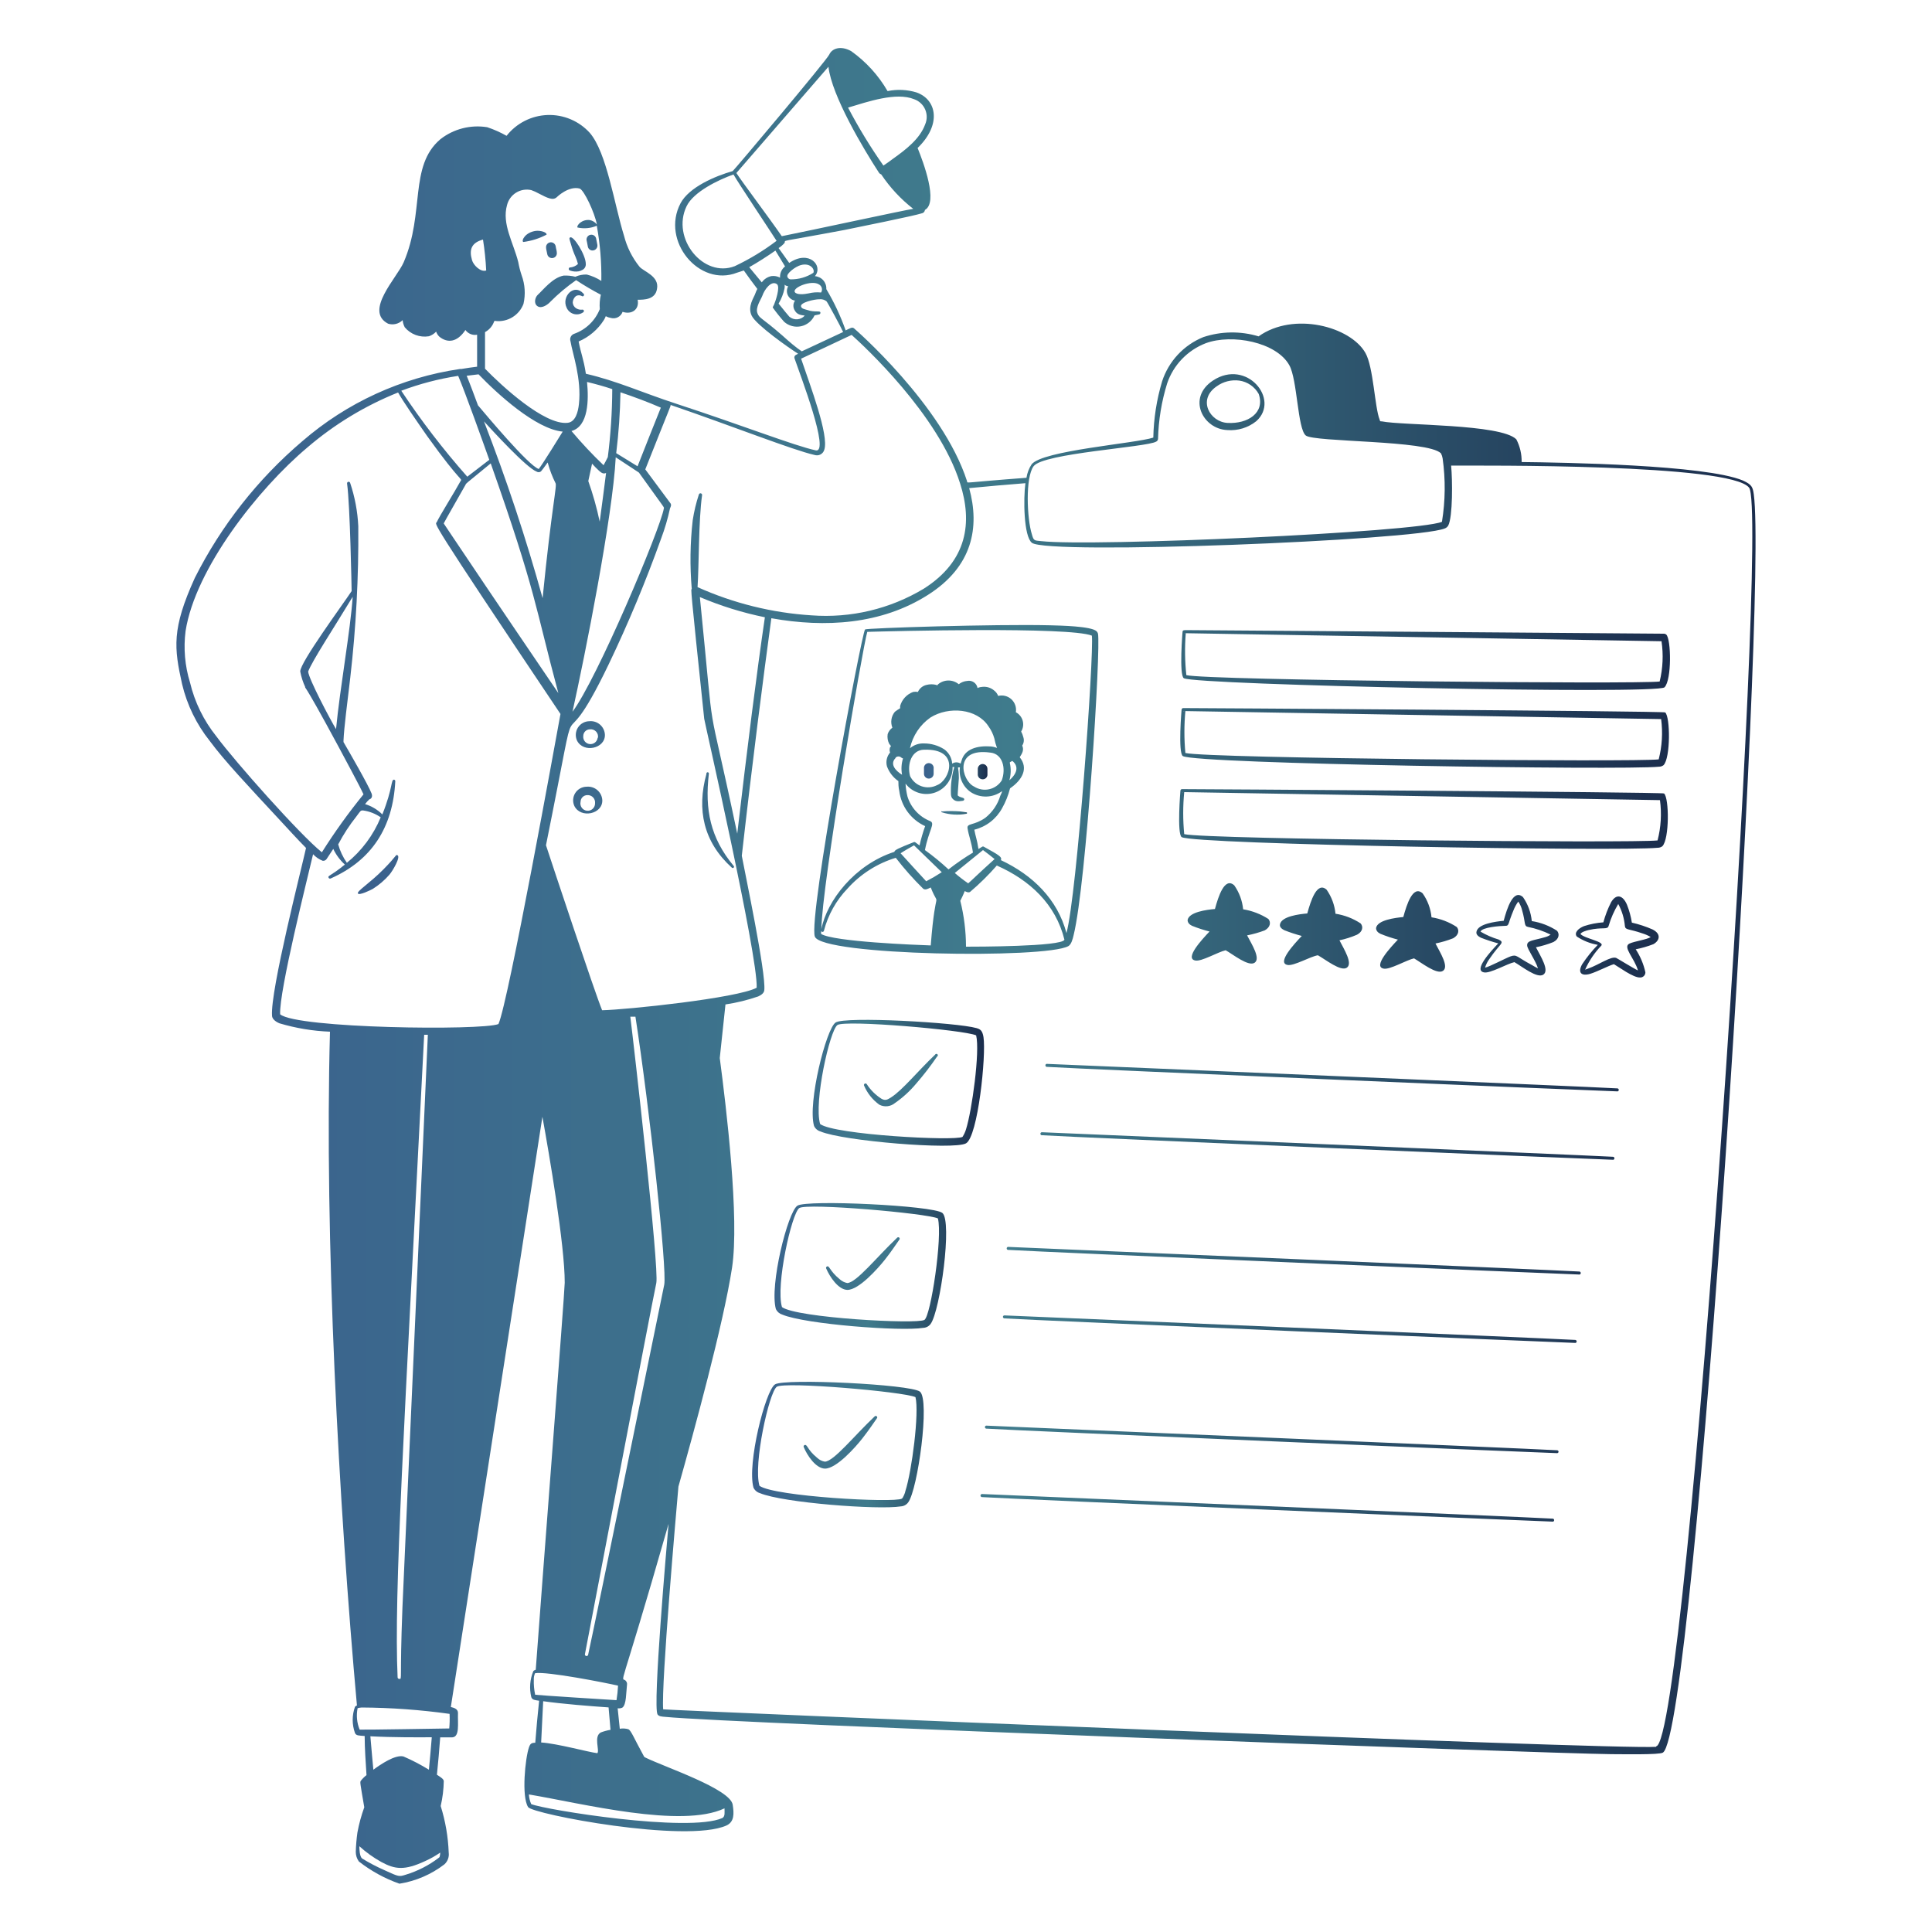 <svg width="536" height="536" viewBox="0 0 536 536" fill="none" xmlns="http://www.w3.org/2000/svg">
<path d="M486.554 137.135C486.26 135.125 486.045 134.455 483.526 133.303C472.994 128.934 433.544 128.318 422.154 128.184C422.194 125.995 421.688 123.83 420.68 121.886C416.419 117.571 389.163 118.08 383.374 116.901C382.838 116.901 382.892 116.901 382.758 116.419C381.391 113.069 381.043 101.84 378.818 97.927C374.664 90.584 358.906 86.376 349.177 93.317C344.159 91.805 338.796 91.879 333.821 93.532C331.139 94.623 328.728 96.287 326.756 98.407C324.784 100.527 323.299 103.052 322.404 105.806C320.89 110.871 320.069 116.118 319.966 121.404C315.008 123.038 289.172 124.968 286.198 128.827C285.463 129.953 284.979 131.223 284.777 132.552C266.553 133.919 268.51 134.16 268.295 133.517C261.488 112.318 236.966 91.12 236.966 91.12C236.403 90.61 235.84 91.12 234.608 91.656C233.206 87.672 231.41 83.839 229.248 80.212C229.299 79.318 228.996 78.439 228.404 77.767C227.812 77.095 226.979 76.683 226.085 76.621C228.497 73.753 224.477 69.17 218.956 72.949C218.018 71.582 217.027 70.269 216.008 68.822C216.615 68.435 217.165 67.966 217.643 67.428C218.206 66.41 214.963 67.428 234.232 63.81C237.797 63.087 253.528 59.898 255.672 59.201C255.915 59.171 256.141 59.059 256.312 58.884C256.482 58.708 256.588 58.48 256.61 58.236C260.362 56.172 256.182 45.024 254.574 41.057C261.247 34.598 259.934 27.657 254.279 25.647C251.673 24.849 248.908 24.721 246.239 25.272C243.704 20.893 240.258 17.11 236.135 14.177C233.107 12.515 230.775 13.534 230.078 15.115C229.382 16.696 203.6 47.275 203.278 47.462C198.401 48.856 191.192 51.911 188.806 56.387C183.286 66.866 194.006 79.73 204.458 75.656L206.36 75.04C207.486 76.674 208.88 78.524 210.112 80.158C209.878 80.587 209.681 81.036 209.523 81.498C209.228 82.463 207.272 85.036 208.558 87.609C209.844 90.182 218.742 96.453 221.422 98.141L220.859 98.436C220.673 98.513 220.524 98.66 220.444 98.845C220.364 99.03 220.359 99.239 220.43 99.428C221.985 103.984 230.373 125.799 226.3 124.941C220.35 123.655 205.637 117.893 187.734 112.05C177.899 108.834 171.306 105.726 162.542 103.689C161.899 99.481 161.176 98.141 160.532 94.738C163.425 93.504 165.874 91.42 167.554 88.761C168.519 87.153 167.393 87.796 169.43 88.198C170.091 88.395 170.803 88.33 171.417 88.015C172.031 87.701 172.5 87.162 172.726 86.51C175.138 87.341 177.443 85.974 176.907 83.16C178.622 83.16 181.785 83.16 182.267 80.185C182.991 76.594 178.542 75.334 177.416 73.994C175.389 71.476 173.927 68.551 173.128 65.418C170.448 56.842 168.358 42.37 163.641 36.876C162.165 35.243 160.349 33.952 158.322 33.094C156.294 32.236 154.104 31.831 151.903 31.907C149.703 31.984 147.546 32.54 145.583 33.538C143.62 34.535 141.899 35.949 140.54 37.68C138.834 36.714 137.039 35.916 135.18 35.295C132.901 34.923 130.57 35.027 128.333 35.599C126.096 36.17 124.002 37.199 122.182 38.618C113.391 46.096 117.92 58.96 111.998 72.762C110.148 77.05 100.929 86.296 107.683 89.806C108.38 90.021 109.122 90.043 109.83 89.868C110.538 89.693 111.186 89.329 111.703 88.815C111.769 89.508 111.969 90.181 112.292 90.798C113.096 91.76 114.137 92.496 115.312 92.933C116.487 93.37 117.755 93.493 118.992 93.29C119.759 93.037 120.451 92.594 121.002 92.004C121.182 92.561 121.506 93.06 121.94 93.451C124.138 95.193 126.818 95.032 129.123 91.548C129.481 92.054 129.977 92.447 130.552 92.68C131.127 92.913 131.756 92.976 132.366 92.862V101.732C130.892 101.92 129.418 102.108 127.944 102.376C127.82 102.351 127.692 102.351 127.568 102.376C111.397 104.75 96.24 111.695 83.884 122.395C71.511 132.919 61.369 145.813 54.056 160.317C47.597 174.521 48.294 179.774 50.518 189.797C51.888 195.561 54.514 200.952 58.21 205.582C62.283 211.103 68.582 217.75 77.694 227.585C79.864 229.917 82.598 232.945 84.903 235.25C83.67 240.878 74.96 274.887 75.469 281.775C75.469 282.472 76.112 283.302 77.506 283.892C82.071 285.255 86.789 286.038 91.549 286.224C89.968 343.12 94.015 417.758 99.026 473.154C98.822 473.224 98.638 473.343 98.49 473.502C97.632 475.865 97.632 478.455 98.49 480.818C98.839 481.542 99.509 481.488 101.17 481.622C101.17 485.053 101.465 489.019 101.68 492.476C101.079 492.943 100.538 493.483 100.072 494.084C99.884 494.513 99.857 494.379 101.063 501.401C100.235 503.675 99.599 506.015 99.16 508.396C98.91 510.173 98.758 511.962 98.705 513.756C98.699 514.717 98.999 515.656 99.562 516.436C102.955 519.087 106.757 521.169 110.818 522.6C115.354 521.878 119.637 520.036 123.28 517.24C123.733 516.834 124.079 516.324 124.289 515.754C124.499 515.185 124.567 514.572 124.486 513.97C124.324 509.584 123.576 505.24 122.262 501.052C122.798 498.758 123.085 496.413 123.12 494.058C122.959 493.548 122.664 493.307 121.217 492.369C121.565 489.046 121.887 485.294 122.128 481.998H125.478C127.595 481.864 126.952 478.165 127.059 475.217C127.059 474.172 126.041 473.797 125.076 473.582L150.482 309.834C152.332 320.018 156.7 345.478 156.673 355.877C156.673 358.396 150.214 441.476 148.633 463.238C148.379 463.296 148.146 463.426 147.963 463.613C147.012 465.904 146.815 468.438 147.4 470.849C147.695 471.653 148.446 471.653 149.571 471.84C149.169 475.592 148.794 479.612 148.499 483.498C147.427 483.498 147.106 483.766 146.757 484.758C145.712 487.76 144.64 498.399 146.516 501.347C147.776 503.304 190.254 511.424 201.51 506.466C203.761 505.448 203.654 503.143 203.278 500.704C202.635 496.309 184.518 490.279 179.158 487.652C178.649 487.384 178.756 487.465 178.542 487.063C175.862 482.185 175.112 480.122 174.334 479.746C173.559 479.523 172.744 479.477 171.949 479.612C171.762 477.763 171.574 475.968 171.36 473.931C171.806 474.009 172.266 473.943 172.673 473.743C173.798 472.939 173.691 469.562 173.959 467.311C173.991 467.005 173.905 466.698 173.718 466.454C172.271 464.336 171.038 473.234 185.483 422.77C185.001 428.398 181.034 473.422 182.428 475.646C182.83 476.209 183.607 476.236 184.572 476.316C202.34 478.112 428.023 486.446 446.971 486.661C450.214 486.661 460.371 486.875 461.336 486.232C470.34 480.765 490.44 165.302 486.554 137.135ZM286.76 129.336C289.44 125.718 317.982 124.11 320.743 122.529C320.895 122.461 321.025 122.352 321.119 122.215C321.214 122.078 321.269 121.918 321.279 121.752C321.409 116.542 322.257 111.374 323.798 106.396C324.654 103.86 326.059 101.544 327.912 99.612C329.765 97.681 332.02 96.181 334.518 95.22C341.781 92.54 354.136 94.898 357.7 101.33C359.924 105.27 359.978 118.911 362.256 120.814C364.534 122.717 396.158 122.074 399.776 125.772C399.995 126.212 400.149 126.681 400.232 127.166C401.056 133.011 400.993 138.947 400.044 144.773C392.728 147.694 302.974 151.714 288.931 150.133C286.948 149.919 286.787 150.133 286.251 148.15C284.938 143.996 284.402 132.499 286.76 129.336ZM217.67 79.944C217.858 78.39 217.161 79.113 218.661 79.435C218.449 79.811 218.33 80.233 218.315 80.665C218.3 81.096 218.39 81.525 218.577 81.915C218.764 82.305 219.042 82.643 219.388 82.902C219.734 83.161 220.138 83.332 220.564 83.401C220.312 83.756 220.159 84.171 220.121 84.605C220.083 85.038 220.162 85.474 220.35 85.867C220.993 87.207 221.904 87.394 223.271 87.555C222.739 88.159 221.991 88.529 221.188 88.584C220.385 88.639 219.593 88.376 218.983 87.85C218.742 87.609 217.563 86.162 216.008 84.232C216.798 82.905 217.359 81.456 217.67 79.944ZM227.238 78.926C227.425 79.031 227.589 79.173 227.719 79.343C227.85 79.513 227.944 79.709 227.997 79.917C228.05 80.125 228.059 80.342 228.026 80.554C227.992 80.766 227.915 80.969 227.8 81.15C226.643 81.028 225.473 81.11 224.343 81.391C223.137 81.659 221.02 81.847 220.511 81.043C219.76 79.756 225.254 77.559 227.238 78.926ZM221.583 73.753C224.504 72.547 226.166 74.584 225.656 75.683C223.782 76.896 221.591 77.53 219.358 77.505C219.237 77.503 219.117 77.476 219.006 77.425C218.895 77.374 218.796 77.301 218.715 77.21C218.126 76.648 218.528 76.058 219.037 75.522C219.771 74.783 220.634 74.184 221.583 73.753ZM216.893 65.526C213.596 60.728 205.583 50.062 204.297 47.998L229.837 18.518C230.748 26.558 239.539 41.298 243.907 47.998C244.051 48.179 244.248 48.311 244.47 48.374C246.905 52.018 249.909 55.249 253.368 57.941C251.277 58.209 224.45 64.025 216.893 65.526ZM253.609 27.523C254.286 27.759 254.907 28.132 255.433 28.619C255.959 29.105 256.378 29.696 256.665 30.353C256.952 31.01 257.1 31.719 257.1 32.435C257.1 33.152 256.951 33.861 256.664 34.518C255.217 38.511 251.304 41.513 247.766 44.032C246.802 44.756 245.864 45.426 245.086 45.935C241.472 40.793 238.196 35.421 235.278 29.855C240.745 28.22 248.624 25.486 253.609 27.523ZM203.868 73.834C195.158 77.237 186.18 66.169 190.468 57.244C192.371 53.224 199.285 49.901 203.493 48.4C204.592 50.41 213.864 64.32 215.446 66.812C211.84 69.547 207.96 71.9 203.868 73.834ZM207.861 74.128C210.193 72.815 212.953 71.046 215.124 69.519C216.008 70.939 216.92 72.494 217.804 73.914C217.334 74.278 216.961 74.752 216.718 75.294C216.475 75.836 216.369 76.43 216.41 77.023C215.678 76.638 214.845 76.488 214.025 76.594C212.943 76.813 211.984 77.436 211.345 78.336L207.861 74.128ZM217.08 93.103C211.211 87.984 210.675 88.386 210.112 86.832C209.55 85.277 211.158 82.999 211.506 82.034C212.096 80.319 213.972 77.72 215.526 78.818C216.571 79.542 215.097 83.723 214.722 84.58C214.576 84.806 214.459 85.049 214.374 85.304C215.365 86.69 216.43 88.023 217.563 89.297C218.19 89.85 218.939 90.247 219.748 90.459C220.557 90.67 221.404 90.689 222.222 90.515C223.039 90.34 223.805 89.977 224.457 89.454C225.109 88.931 225.63 88.262 225.978 87.502L227.264 87.234C227.371 87.208 227.464 87.146 227.528 87.057C227.592 86.969 227.622 86.86 227.613 86.751C227.613 86.054 226.058 86.751 223.968 86.001C223.057 85.733 222.467 85.652 222.253 85.09C221.77 83.937 226.005 82.999 227.318 83.026C227.669 82.984 228.025 83.013 228.366 83.109C228.706 83.206 229.024 83.369 229.301 83.589C229.569 83.83 233.402 90.932 233.911 92.111L222.44 97.471C220.913 96.48 218.903 94.764 217.08 93.103ZM226.005 126.228C226.276 126.314 226.561 126.344 226.844 126.318C227.127 126.291 227.402 126.208 227.652 126.073C227.902 125.938 228.122 125.754 228.3 125.532C228.477 125.31 228.608 125.054 228.685 124.78C230.025 120.76 224.799 107.039 222.253 99.508L236.269 92.915C239.512 95.836 260.389 114.998 266.366 134.134C269.796 144.854 268.483 155.574 256.289 163.319C246.918 168.958 236.026 171.543 225.12 170.716C214.204 170.025 203.5 167.374 193.523 162.89C193.925 157.128 193.791 144.291 194.783 137.35C194.792 137.239 194.761 137.129 194.694 137.04C194.628 136.951 194.532 136.889 194.423 136.866C194.315 136.843 194.201 136.86 194.105 136.915C194.008 136.969 193.935 137.057 193.898 137.162C193.128 139.495 192.555 141.889 192.183 144.318C191.461 150.644 191.371 157.028 191.915 163.372C191.701 163.801 191.379 161.55 195.372 199.418C195.372 199.874 210.327 265.212 209.925 274.03C204.565 276.924 173.772 280.14 167.045 280.274C164.928 275.102 153.296 240.074 151.474 234.5C162.194 181.355 153.377 216.544 168.894 184.25C174.328 172.892 179.176 161.263 183.42 149.41C184.449 146.679 185.273 143.875 185.885 141.021C186.1 140.539 186.394 140.03 185.885 139.467L179.024 130.221C186.314 111.809 186.073 112.801 186.046 112.345C203.332 118.268 219.948 124.861 226.005 126.228ZM194.166 165.65C199.977 168.115 206.019 169.991 212.203 171.252C209.925 186.715 207.298 207.619 204.538 231.284C195.426 187.975 198.722 211.05 194.166 165.65ZM111.649 446.005C110.845 466.668 111.649 465.757 110.765 465.784C110.648 465.784 110.536 465.739 110.452 465.66C110.367 465.58 110.316 465.471 110.309 465.355C109.264 441.932 112.078 397.497 117.679 287.081H118.698C116.902 328.487 111.837 440.94 111.649 446.005ZM129.578 132.177C122.952 124.685 116.854 116.742 111.328 108.406C116.432 106.487 121.722 105.104 127.113 104.278C128.882 108.352 134.242 123.333 135.742 127.568L129.632 132.258L129.578 132.177ZM132.768 103.85C137.913 109.21 148.633 119.045 156.11 119.742C155.333 121.002 150.429 128.961 149.464 130.114C146.596 129.176 134.697 114.918 132.607 112.452C131.776 110.228 130.382 106.422 129.471 104.252L132.768 103.85ZM123.12 145.443V145.175C123.12 145.068 128.64 135.42 129.176 134.455C129.418 134 128.587 134.75 136.144 128.559C148.848 164.578 148.419 168.17 154.904 192.29C119.207 139.788 123.28 145.175 123.12 145.443ZM151.983 128.452C152.508 130.365 153.217 132.223 154.1 134C154.636 134.589 153.082 140.298 150.536 165.945C145.94 149.335 140.51 132.966 134.268 116.901C136.412 119.233 145.953 129.712 148.874 130.837C149.056 130.954 149.27 131.012 149.486 131.002C149.702 130.992 149.91 130.916 150.08 130.784C150.375 130.462 151.072 129.524 151.93 128.318L151.983 128.452ZM158.764 197.757C162.328 181.677 169.993 143.192 170.824 126.871L177.256 131.105C184.92 141.825 184.224 140.592 184.17 141.075C183.178 146.783 165.571 188.618 158.71 197.623L158.764 197.757ZM176.88 129.363L170.958 125.718C171.646 120.115 172.039 114.479 172.137 108.834C175.862 110.094 179.721 111.514 183.339 113.096C182.696 114.623 178.086 126.281 176.88 129.363ZM166.375 144.72C165.573 140.901 164.516 137.141 163.212 133.464C163.346 132.874 163.909 130.274 164.258 128.64C164.876 129.333 165.529 129.995 166.214 130.623C166.884 131.212 167.42 131.561 168.144 131.212C167.581 135.715 167.018 140.003 166.375 144.72ZM169.859 108.057C169.831 114.33 169.419 120.595 168.626 126.817C168.144 127.782 167.742 128.559 167.447 129.068C164.31 126.071 161.34 122.903 158.549 119.581C163.293 118.268 163.346 110.898 162.864 105.967C165.303 106.556 167.634 107.2 169.859 107.95V108.057ZM137.109 89.297C137.27 88.842 137.109 88.976 137.511 89.056C139.141 89.228 140.782 88.856 142.178 87.998C143.574 87.14 144.647 85.844 145.23 84.312C145.834 81.675 145.657 78.918 144.72 76.38C144.319 75.18 144.005 73.953 143.782 72.708C142.442 67.348 139.173 62.122 140.674 56.869C141.036 55.44 141.941 54.209 143.198 53.438C144.454 52.667 145.962 52.417 147.4 52.742C148.131 53.006 148.839 53.328 149.518 53.707C151.796 54.886 153.43 55.744 154.502 54.672C154.502 54.672 157.745 51.482 160.827 52.313C162.06 52.796 164.954 58.933 165.598 62.283C165.114 61.638 164.406 61.198 163.614 61.05C161.417 60.782 159.889 62.578 160.211 63.114C162.004 63.515 163.878 63.347 165.571 62.631C166.49 67.679 166.912 72.804 166.83 77.934C165.587 77.127 164.22 76.529 162.784 76.165C161.696 76.129 160.615 76.339 159.621 76.782C158.553 76.513 157.451 76.404 156.352 76.46C153.27 77.05 150.724 80.4 149.169 81.82C148.472 82.463 147.963 84.232 149.169 84.982C150.375 85.733 152.117 84.366 152.653 83.75C154.863 81.53 157.267 79.512 159.836 77.72C162.052 79.184 164.342 80.535 166.696 81.766C166.391 83.074 166.292 84.421 166.402 85.76C165.775 87.335 164.819 88.76 163.6 89.938C162.38 91.116 160.923 92.022 159.326 92.594C159.116 92.66 158.921 92.768 158.754 92.912C158.586 93.055 158.449 93.231 158.352 93.429C158.254 93.627 158.198 93.842 158.185 94.063C158.173 94.283 158.206 94.503 158.281 94.711C158.817 98.061 161.39 105.056 160.613 112.104C160.372 114.302 159.675 117.062 157.477 117.303C151.045 118.027 139.092 106.958 134.563 102.295V92.138C135.767 91.49 136.678 90.407 137.109 89.11V89.297ZM134 66.464C134.45 69.304 134.746 72.167 134.885 75.04C133.357 75.576 131.32 73.566 130.945 72.145C130.088 69.197 130.838 67.321 134 66.464ZM77.72 281.4C77.399 274.994 85.332 243.531 86.859 236.992C87.604 237.793 88.52 238.416 89.539 238.814C89.771 238.84 90.005 238.795 90.211 238.685C90.417 238.575 90.584 238.405 90.692 238.198C90.879 237.93 91.522 236.912 92.46 235.518C93.238 237.161 94.331 238.636 95.676 239.86C91.683 243.129 90.826 242.888 91.174 243.531C91.225 243.629 91.313 243.703 91.418 243.738C91.522 243.773 91.637 243.766 91.737 243.719C103.154 238.68 108.996 229.542 109.666 216.758C109.674 216.652 109.643 216.547 109.579 216.463C109.515 216.379 109.422 216.322 109.318 216.302C108.406 216.302 109.05 218.5 106.075 225.95C104.734 224.616 103.087 223.632 101.278 223.083C101.635 222.614 102.029 222.175 102.457 221.77C103.073 221.609 103.422 220.992 103.073 220.108C102.189 217.776 96.695 208.262 95.301 205.877C95.316 205.726 95.316 205.573 95.301 205.422C95.462 201.696 96.346 195.104 97.177 188.002C98.78 174.053 99.523 160.019 99.401 145.979C99.205 141.901 98.448 137.87 97.15 134C97.125 133.886 97.056 133.787 96.958 133.724C96.86 133.661 96.741 133.64 96.628 133.665C96.514 133.689 96.415 133.758 96.352 133.856C96.289 133.954 96.268 134.073 96.293 134.187C97.124 140.083 97.552 163.453 97.552 163.989C95.06 167.768 83.241 183.794 83.295 186.286C83.576 187.786 84.044 189.245 84.688 190.628C84.688 191.325 83.053 186.983 93.907 207.137C95.328 209.817 99.696 217.857 100.849 220.376C96.677 225.498 92.82 230.868 89.298 236.456C83.268 231.632 65.178 211.264 60.032 204.296C56.516 199.915 54.017 194.807 52.716 189.342C51.294 184.731 50.873 179.87 51.483 175.084C54.163 157.798 71.637 135.608 85.251 124.164C92.755 117.726 101.265 112.565 110.443 108.888C111.971 111.568 115.16 116.178 118.483 120.948C128.265 134.589 128.319 132.526 127.729 133.544C126.282 136.224 121.887 143.246 121.19 144.827C120.815 145.711 117.706 141.745 155.494 198.078C154.288 204.618 141.049 277.969 138.288 284.106C133.625 285.956 82.357 285.339 77.72 281.4ZM96.239 239.377C95.148 237.821 94.332 236.09 93.827 234.258C95.266 231.513 96.962 228.911 98.892 226.486C100.045 224.959 99.991 224.798 100.768 224.852C102.512 225.098 104.173 225.749 105.619 226.754C103.582 231.708 100.328 236.068 96.159 239.431L96.239 239.377ZM93.291 202.393C91.656 199.713 85.653 188.377 85.492 186.313C86.618 183.312 92.594 174.253 97.847 165.57C97.231 174.843 94.336 190.655 93.211 202.447L93.291 202.393ZM122.128 513.97C122.127 514.368 122.073 514.765 121.967 515.149C121.919 515.248 121.845 515.331 121.753 515.39C118.997 517.502 115.883 519.099 112.56 520.107C110.738 520.67 110.711 520.724 106.718 518.874C104.544 517.924 102.44 516.822 100.42 515.578C99.777 514.988 99.696 513.059 99.696 512.201C101.547 513.889 103.589 515.355 105.78 516.57C109.586 518.633 112.185 519.008 118.001 516.302C119.446 515.654 120.827 514.873 122.128 513.97ZM119.77 482.212C119.528 485.187 119.26 488.242 118.992 490.976C116.733 489.586 114.377 488.359 111.944 487.304C109.639 486.714 105.512 489.555 103.582 490.976C103.368 488.885 103.154 486.259 102.752 481.703C105.78 481.864 109.371 481.944 112.4 481.971C120.6 482.051 119.823 481.81 119.77 482.212ZM124.62 479.532C124.352 479.532 100.742 479.934 99.777 479.854C99.006 477.969 98.811 475.899 99.214 473.904C99.582 473.804 99.959 473.741 100.34 473.716C108.499 473.765 116.646 474.356 124.728 475.485C124.795 476.897 124.759 478.313 124.62 479.72V479.532ZM168.84 473.69C169.028 475.726 169.189 477.844 169.376 479.907C168.462 480.061 167.564 480.304 166.696 480.631C164.633 481.73 166.402 485.535 165.732 486.393C163.212 486.098 154.663 483.713 150.134 483.418C150.295 479.8 150.509 475.378 150.697 471.974C156.003 472.725 163.748 473.341 168.84 473.69ZM201 501.696C201 502.768 201.215 503.92 200.411 504.376C191.058 508.53 151.26 502.098 147.374 500.516C147.003 499.668 146.785 498.761 146.73 497.836C161.524 500.329 189.074 507.35 201 501.696ZM171.038 471.68C170.77 471.68 149.223 470.313 148.472 470.179C148.176 468.806 148.05 467.402 148.097 465.998C148.068 465.38 148.187 464.764 148.446 464.202C151.688 463.64 168.197 466.882 171.467 467.66C171.399 469.007 171.256 470.349 171.038 471.68ZM184.277 356.44C182.589 364.48 165.892 446.622 163.159 459.137C163.122 459.242 163.049 459.33 162.952 459.384C162.856 459.439 162.742 459.456 162.634 459.433C162.525 459.41 162.429 459.349 162.363 459.259C162.296 459.17 162.265 459.06 162.274 458.95C164.472 447.613 180.257 364.614 182.08 355.957C182.937 351.91 175.728 288.823 174.87 282.07H176.291C180.204 307.369 185.108 352.339 184.277 356.44ZM459.46 484.624C448.123 485.508 186.341 474.52 183.982 474.226C183.42 467.177 187.6 419.473 188.217 412.425C192.505 397.229 200.679 367.401 203.091 351.723C205.181 338.028 201.51 307.369 199.687 293.54C200.223 288.555 200.732 283.597 201.268 278.666C204.359 278.206 207.4 277.461 210.354 276.442C211.158 276.066 211.962 275.557 212.042 274.7C212.551 269.929 206.682 242.218 205.798 237.421C208.746 211.318 211.72 188.296 213.998 171.52C228.926 174.2 244.497 173.262 257.414 165.061C269.85 157.182 271.86 146.301 268.885 135.42C273.843 134.938 279.069 134.482 284.482 134.053C283.893 138.368 284 148.793 286.278 150.589C290.593 154.019 392.379 149.972 400.794 146.622C401.209 146.479 401.56 146.194 401.786 145.818C403.072 143.353 402.965 133.035 402.59 129.176C410.925 129.176 480.31 128.64 485.268 135.313C490.869 142.87 468.223 483.766 459.46 484.49V484.624Z" fill="url(#paint0_linear_1117_1976)"/>
<path d="M272.851 287.724C272.556 285.875 271.939 285.527 270.921 285.232C265.561 283.678 234.446 281.909 231.82 283.678C229.193 285.446 224.021 306.002 225.843 312.38C226.016 312.749 226.265 313.076 226.575 313.339C226.885 313.603 227.248 313.797 227.639 313.908C233.991 316.588 264.677 319.08 268 317.204C271.323 315.328 273.628 292.79 272.851 287.724ZM268 313.318C267.777 314.057 267.452 314.76 267.035 315.409C264.891 316.615 231.498 314.819 227.532 311.844C225.736 305.868 230.212 285.848 232.329 284.374C234.446 282.9 267.383 285.714 270.814 287.242C271.913 291.718 269.635 308.2 268 313.318ZM261.434 336.5C258.754 334.437 223.914 332.775 221.234 334.49C218.554 336.206 213.435 356.654 215.257 363.193C215.434 363.559 215.685 363.883 215.994 364.146C216.303 364.409 216.664 364.605 217.053 364.721C223.458 367.401 249.937 369.411 256.127 368.392C256.532 368.377 256.928 368.27 257.285 368.08C257.643 367.89 257.952 367.621 258.191 367.294C260.844 363.622 264.248 338.778 261.434 336.5ZM256.449 366.195C254.251 367.428 221.046 365.632 216.946 362.63C215.15 356.654 219.626 336.634 221.743 335.16C223.86 333.686 257.092 336.608 260.201 338.028C261.541 343.04 258.218 365.203 256.449 366.195ZM255.216 386.08C252.536 384.044 217.696 382.355 215.016 384.07C212.336 385.786 207.217 406.207 209.04 412.72C209.212 413.088 209.462 413.415 209.772 413.678C210.081 413.942 210.444 414.136 210.835 414.247C217.241 416.927 243.719 418.937 249.91 417.919C250.317 417.9 250.714 417.789 251.072 417.594C251.429 417.399 251.738 417.125 251.973 416.793C254.6 413.256 258.057 388.385 255.216 386.08ZM251.169 413.711C251.169 414.033 250.499 415.641 250.205 415.775C248.007 417.008 214.802 415.185 210.701 412.21C208.933 406.261 213.381 386.241 215.499 384.74C217.616 383.24 250.526 386.08 253.983 387.608C255.055 391.95 252.992 408.056 251.169 413.711Z" fill="url(#paint1_linear_1117_1976)"/>
<path d="M259.424 292.602C254.627 297.158 250.366 302.438 247.257 304.421C246.158 305.145 245.595 305.386 244.577 304.85C242.917 303.802 241.508 302.402 240.45 300.75C240.388 300.673 240.303 300.619 240.207 300.598C240.111 300.577 240.01 300.589 239.922 300.633C239.834 300.677 239.764 300.75 239.724 300.839C239.683 300.929 239.674 301.03 239.699 301.125C240.599 303.27 242.073 305.125 243.96 306.485C244.645 306.839 245.419 306.985 246.186 306.904C246.953 306.823 247.679 306.519 248.275 306.029C250.462 304.513 252.436 302.71 254.144 300.669C256.23 298.276 258.172 295.761 259.96 293.138C260.018 293.111 260.068 293.069 260.107 293.018C260.146 292.967 260.172 292.907 260.183 292.844C260.194 292.78 260.189 292.715 260.17 292.654C260.15 292.593 260.116 292.537 260.071 292.491C260.025 292.446 259.97 292.412 259.908 292.392C259.847 292.373 259.782 292.368 259.719 292.379C259.655 292.39 259.595 292.416 259.544 292.455C259.493 292.494 259.452 292.544 259.424 292.602ZM248.892 343.388C243.103 348.882 237.609 355.85 235.063 355.958C234.271 355.805 233.537 355.434 232.946 354.885C230.105 352.554 230.105 350.973 229.408 351.375C229.357 351.397 229.311 351.431 229.274 351.472C229.236 351.513 229.208 351.562 229.19 351.615C229.173 351.668 229.166 351.724 229.171 351.779C229.176 351.835 229.193 351.889 229.22 351.938C230.212 354.242 232.57 357.807 235.09 357.86C238.306 357.86 243.558 351.911 245.461 349.526C247.364 347.14 248.758 344.943 249.508 343.924C249.579 343.843 249.615 343.736 249.607 343.628C249.6 343.52 249.549 343.419 249.468 343.348C249.386 343.277 249.279 343.241 249.171 343.249C249.063 343.256 248.963 343.307 248.892 343.388ZM242.647 392.968C236.966 398.328 231.338 405.43 228.845 405.511C228.038 405.381 227.289 405.007 226.701 404.439C223.834 402.107 224.021 400.553 223.164 400.928C223.114 400.956 223.07 400.993 223.035 401.038C223 401.083 222.975 401.134 222.96 401.189C222.945 401.244 222.941 401.301 222.948 401.358C222.956 401.414 222.974 401.468 223.003 401.518C223.968 403.822 226.326 407.387 228.872 407.44C232.088 407.44 237.341 401.491 239.217 399.105C241.093 396.72 242.54 394.523 243.264 393.504C243.639 393.102 243.022 392.566 242.647 392.968ZM448.766 301.956C440.109 301.446 299.276 295.524 290.351 295.148C290.259 295.172 290.177 295.226 290.119 295.301C290.06 295.376 290.029 295.469 290.029 295.564C290.029 295.659 290.06 295.751 290.119 295.827C290.177 295.902 290.259 295.956 290.351 295.979C299.436 296.569 442.87 302.626 448.793 302.786C448.884 302.76 448.965 302.704 449.021 302.627C449.077 302.549 449.105 302.456 449.102 302.361C449.099 302.265 449.065 302.174 449.004 302.1C448.943 302.027 448.859 301.976 448.766 301.956ZM438.234 352.768C429.577 352.259 288.743 346.336 279.819 345.934C279.755 345.918 279.689 345.917 279.625 345.93C279.561 345.943 279.501 345.971 279.449 346.011C279.398 346.051 279.356 346.102 279.327 346.161C279.299 346.22 279.284 346.284 279.284 346.35C279.284 346.415 279.299 346.48 279.327 346.538C279.356 346.597 279.398 346.648 279.449 346.688C279.501 346.729 279.561 346.756 279.625 346.77C279.689 346.783 279.755 346.781 279.819 346.765C288.904 347.355 432.311 353.412 438.234 353.599C438.326 353.576 438.408 353.522 438.466 353.447C438.524 353.371 438.556 353.279 438.556 353.184C438.556 353.089 438.524 352.996 438.466 352.921C438.408 352.846 438.326 352.792 438.234 352.768ZM431.989 402.348C423.333 401.839 282.499 395.916 273.574 395.514C273.482 395.538 273.4 395.592 273.342 395.667C273.284 395.742 273.252 395.835 273.252 395.93C273.252 396.025 273.284 396.117 273.342 396.193C273.4 396.268 273.482 396.322 273.574 396.345C282.633 396.935 426.066 402.991 431.989 403.152C432.096 403.152 432.198 403.11 432.273 403.035C432.349 402.959 432.391 402.857 432.391 402.75C432.391 402.644 432.349 402.541 432.273 402.466C432.198 402.391 432.096 402.348 431.989 402.348ZM447.56 320.93C438.904 320.448 298.07 314.498 289.172 314.123C289.109 314.106 289.042 314.105 288.978 314.118C288.914 314.132 288.854 314.159 288.803 314.199C288.751 314.239 288.709 314.291 288.68 314.35C288.652 314.408 288.637 314.473 288.637 314.538C288.637 314.603 288.652 314.668 288.68 314.727C288.709 314.785 288.751 314.837 288.803 314.877C288.854 314.917 288.914 314.945 288.978 314.958C289.042 314.971 289.109 314.97 289.172 314.954C298.23 315.543 441.664 321.6 447.587 321.761C447.678 321.734 447.759 321.678 447.815 321.601C447.871 321.524 447.9 321.43 447.896 321.335C447.893 321.24 447.859 321.148 447.798 321.075C447.737 321.001 447.653 320.95 447.56 320.93ZM437.081 371.743C428.425 371.234 287.591 365.311 278.666 364.936C278.13 364.936 278.077 365.713 278.666 365.766C287.752 366.356 431.185 372.386 437.108 372.574C437.2 372.547 437.28 372.491 437.336 372.414C437.392 372.337 437.421 372.243 437.418 372.148C437.415 372.052 437.38 371.961 437.319 371.887C437.258 371.814 437.174 371.763 437.081 371.743ZM430.837 421.323C422.207 420.814 281.373 414.891 272.449 414.489C272.335 414.489 272.226 414.534 272.146 414.614C272.065 414.695 272.02 414.804 272.02 414.918C272.02 415.031 272.065 415.14 272.146 415.221C272.226 415.301 272.335 415.346 272.449 415.346C281.534 415.909 424.941 421.966 430.864 422.154C430.955 422.127 431.035 422.071 431.091 421.994C431.148 421.917 431.176 421.823 431.173 421.728C431.17 421.632 431.135 421.541 431.074 421.467C431.014 421.394 430.93 421.343 430.837 421.323ZM296.408 262.479C297.239 261.997 297.614 260.469 297.855 259.451C301.393 245.113 305.466 179.453 304.609 175.754C304.536 175.507 304.397 175.285 304.207 175.111C302.679 173.718 294.237 173.557 291.316 173.476C276.013 173.101 240.396 174.254 239.994 174.629C239.002 175.835 224.236 254.493 226.058 259.826C227.88 265.159 290.083 266.044 296.408 262.479ZM227.8 259.102C227.78 258.817 227.78 258.53 227.8 258.245C227.823 258.33 227.873 258.406 227.943 258.46C228.014 258.514 228.1 258.544 228.189 258.544C228.277 258.544 228.363 258.514 228.434 258.46C228.504 258.406 228.554 258.33 228.577 258.245C229.719 253.846 231.97 249.813 235.116 246.533C238.716 242.51 243.351 239.553 248.516 237.984C250.853 241.014 253.396 243.88 256.128 246.56C256.744 247.016 257.468 246.56 258.218 246.212C260.898 252.992 259.612 244.228 258.218 262.292C254.225 262.158 231.257 261.273 227.8 259.102ZM258.057 227.8C256.562 227.206 255.219 226.284 254.129 225.101C253.039 223.918 252.229 222.505 251.759 220.966C251.474 219.796 251.295 218.603 251.223 217.402C252.153 218.631 253.45 219.532 254.926 219.976C256.402 220.419 257.981 220.382 259.434 219.868C260.888 219.355 262.14 218.393 263.01 217.121C263.88 215.848 264.323 214.332 264.275 212.792H264.757C264.033 215.234 263.716 217.778 263.819 220.323C263.831 220.698 263.932 221.066 264.114 221.395C264.918 222.413 265.722 222.386 267.089 222.172C267.196 222.166 267.298 222.123 267.377 222.049C267.455 221.976 267.505 221.877 267.518 221.77C267.518 221.154 266.446 221.421 265.695 220.671C265.695 219.76 265.99 216.678 266.017 215.901C266.017 212.524 265.347 212.899 266.312 212.899C266.126 214.209 266.309 215.544 266.839 216.755C267.369 217.967 268.226 219.007 269.313 219.76C270.615 220.606 272.145 221.034 273.697 220.986C275.249 220.939 276.749 220.417 277.996 219.492C277.996 219.84 277.728 220.242 277.514 220.778C276.783 223.19 275.334 225.322 273.36 226.889C270.224 229.086 268.214 228.309 268.429 229.783C268.75 231.9 269.474 233.401 269.93 236.537C267.577 237.953 265.313 239.51 263.149 241.2C261.08 239.283 258.896 237.493 256.61 235.84C257.682 230.239 259.558 228.47 258.057 227.8ZM266.714 211.157C266.63 211.385 266.558 211.618 266.499 211.854C266.154 211.622 265.749 211.499 265.333 211.499C264.918 211.499 264.512 211.622 264.168 211.854C264.113 211.072 263.889 210.312 263.509 209.627C263.129 208.942 262.604 208.348 261.97 207.888C260.289 206.814 258.336 206.247 256.342 206.253C254.923 206.188 253.533 206.667 252.456 207.593C253.212 204.125 255.251 201.071 258.164 199.044C263.203 195.908 271.028 196.524 274.244 201.509C274.968 202.516 275.513 203.64 275.852 204.832C276.029 205.745 276.28 206.641 276.603 207.512C276.023 207.27 275.407 207.125 274.78 207.084C271.296 206.842 267.571 207.673 266.714 211.211V211.157ZM259.96 217.83C259.305 218.164 258.59 218.363 257.857 218.417C257.124 218.471 256.388 218.377 255.692 218.143C254.995 217.908 254.353 217.537 253.802 217.05C253.251 216.564 252.802 215.973 252.483 215.311C251.572 211.881 252.992 208.022 256.369 207.995C266.58 207.646 263.524 216.517 259.96 217.83ZM274.807 208.799C278.184 209.174 279.149 213.194 277.916 216.517C277.524 217.135 277.013 217.669 276.413 218.089C275.814 218.509 275.137 218.806 274.422 218.963C273.707 219.12 272.968 219.134 272.247 219.004C271.527 218.874 270.839 218.602 270.224 218.206C266.767 216.544 264.462 207.352 274.754 208.799H274.807ZM280.167 211.479L280.837 211.104C282.365 212.256 282.633 214.212 280.033 216.464C280.475 214.919 280.522 213.287 280.167 211.72V211.479ZM248.463 210.192C248.678 209.983 248.966 209.866 249.267 209.866C249.567 209.866 249.856 209.983 250.071 210.192C250.199 210.306 250.357 210.381 250.526 210.407C250.07 211.872 249.978 213.427 250.258 214.936C248.356 213.783 246.828 211.934 248.463 210.3V210.192ZM268.563 245.032C267.282 244.162 266.055 243.213 264.891 242.192L272.717 235.84C273.333 236.296 275.022 237.555 275.933 238.332C271.484 242.326 269.608 244.228 268.563 245.113V245.032ZM261.273 241.977C259.878 242.889 258.438 243.73 256.958 244.496C256.208 243.719 249.856 236.724 249.856 236.724C250.902 236.028 252.885 234.902 253.582 234.527L261.273 241.977ZM268 262.64C267.989 258.348 267.458 254.074 266.419 249.91C268.188 246.453 267.223 247.23 268.241 247.471C268.376 247.532 268.522 247.563 268.67 247.563C268.818 247.563 268.964 247.532 269.099 247.471C271.763 245.214 274.254 242.759 276.549 240.128C285.688 244.175 292.897 250.848 295.309 260.71C294.586 262.64 270.385 262.64 268 262.64ZM240.61 175.299C247.337 175.111 296.649 173.825 302.92 176.344C303.537 181.704 298.793 248.034 295.872 258.861C293.38 249.481 286.519 242.781 277.675 238.627C278.077 237.743 277.112 237.207 272.931 234.902C272.867 234.861 272.793 234.84 272.717 234.84C272.641 234.84 272.567 234.861 272.502 234.902L271.457 235.545C271.055 232.865 270.653 232.088 270.305 230.185C271.927 229.783 273.447 229.049 274.771 228.03C276.095 227.01 277.193 225.728 277.996 224.262C278.982 222.52 279.73 220.655 280.221 218.715C283.571 216.41 285.42 213.194 282.901 210.085C283.624 208.96 284.134 208.048 283.598 206.842C283.825 206.498 283.97 206.107 284.021 205.698C284.072 205.289 284.028 204.873 283.892 204.484C283.764 203.951 283.566 203.437 283.303 202.956C283.575 202.512 283.754 202.017 283.827 201.501C283.9 200.985 283.867 200.459 283.729 199.956C283.591 199.454 283.351 198.985 283.024 198.579C282.697 198.173 282.29 197.839 281.829 197.596C281.937 196.943 281.882 196.273 281.667 195.647C281.452 195.021 281.085 194.458 280.599 194.008C280.112 193.559 279.522 193.238 278.88 193.074C278.239 192.909 277.567 192.907 276.924 193.067C276.694 192.458 276.294 191.928 275.772 191.54C275.34 191.176 274.841 190.901 274.303 190.731C273.765 190.561 273.199 190.499 272.636 190.548C270.6 190.709 271.457 191.352 271.028 190.307C270.807 189.804 270.421 189.392 269.934 189.138C269.446 188.885 268.887 188.806 268.348 188.913C267.489 188.975 266.667 189.292 265.99 189.824C265.187 189.16 264.178 188.796 263.136 188.796C262.094 188.796 261.084 189.16 260.282 189.824C259.88 190.253 260.094 190.146 259.746 190.012C258.867 189.785 257.944 189.785 257.066 190.012C256.539 190.127 256.046 190.364 255.627 190.704C255.209 191.044 254.875 191.477 254.654 191.968C254.219 191.889 253.774 191.889 253.34 191.968C252.468 192.283 251.684 192.803 251.054 193.484C250.425 194.165 249.968 194.987 249.722 195.881C249.709 196.086 249.709 196.292 249.722 196.498C249.22 196.788 248.736 197.11 248.275 197.462C247.771 198.068 247.44 198.799 247.317 199.577C247.195 200.356 247.285 201.153 247.578 201.884C246.958 202.325 246.497 202.955 246.265 203.68C246.125 204.596 246.275 205.533 246.694 206.36C246.852 206.583 247.022 206.798 247.203 207.003L246.935 207.325C246.76 207.791 246.76 208.305 246.935 208.772C246.487 209.296 246.174 209.922 246.025 210.595C245.875 211.267 245.893 211.967 246.078 212.631C246.687 214.282 247.792 215.705 249.24 216.705C249.24 217.321 249.24 218.366 249.481 219.385C249.739 221.498 250.534 223.509 251.792 225.227C253.05 226.944 254.727 228.31 256.664 229.193C256.039 230.948 255.52 232.738 255.109 234.553C253.957 233.696 253.796 233.482 253.501 233.642C249.24 235.331 248.141 235.84 248.141 236.322C237.073 239.887 229.381 249.964 227.88 257.762C227.961 245.944 239.378 179.346 240.61 175.299ZM461.657 220.135C461.281 219.733 328.193 218.902 327.925 218.929C327.811 218.929 327.702 218.974 327.622 219.055C327.541 219.135 327.496 219.244 327.496 219.358C327.496 219.09 326.478 231.445 327.844 232.249C331.462 234.286 449.221 236.242 459.915 235.197C460.38 235.203 460.833 235.052 461.201 234.768C463.158 232.758 463.104 221.368 461.657 220.135ZM328.005 219.76H328.166C328.166 219.76 328.032 219.894 328.005 219.76ZM459.861 233.16C453.751 233.937 334.893 232.892 328.541 231.418C328.165 227.541 328.165 223.637 328.541 219.76L460.531 221.984C461.034 225.718 460.806 229.513 459.861 233.16ZM461.978 197.65C461.603 197.248 328.514 196.417 328.246 196.444C328.135 196.45 328.029 196.498 327.95 196.577C327.871 196.656 327.824 196.761 327.818 196.873C327.818 196.605 326.772 208.96 328.166 209.764C331.998 211.961 450.106 213.703 460.236 212.712C460.701 212.718 461.154 212.566 461.523 212.283C463.479 210.273 463.399 198.883 461.978 197.65ZM328.327 197.275H328.488C328.648 197.275 328.354 197.436 328.327 197.275ZM460.183 210.675C454.421 211.452 335.268 210.407 328.863 208.906C328.501 205.037 328.501 201.143 328.863 197.275L460.853 199.499C461.342 203.224 461.114 207.008 460.183 210.648V210.675ZM462.273 176.049C462.061 175.879 461.794 175.793 461.523 175.808C461.523 175.808 329.828 174.79 329.024 174.816C328.622 174.816 328.059 174.816 328.086 175.272C328.086 175.004 327.067 187.359 328.434 188.163C331.757 190.039 459.754 192.746 461.791 190.682C463.828 188.618 463.64 177.282 462.273 176.049ZM328.595 175.674H328.756C328.916 175.674 328.622 175.808 328.595 175.674ZM460.451 189.074C454.314 189.851 334.893 188.752 329.131 187.305C328.715 183.442 328.661 179.548 328.97 175.674L460.96 177.898C461.511 181.613 461.338 185.398 460.451 189.047V189.074ZM350.892 258.111C352.474 257.226 352.634 255.833 351.884 254.948C349.76 253.586 347.38 252.674 344.889 252.268C344.653 249.878 343.803 247.588 342.424 245.622C339.744 243.21 338.002 248.731 337.064 252.188C334.812 252.376 329.854 253.019 329.479 255.243C329.479 256.02 330.015 256.503 330.712 256.851C332.292 257.485 333.912 258.014 335.563 258.432C333.419 260.684 328.595 265.91 331.596 266.472C333.312 266.848 337.868 264.114 340.038 263.632C342.048 264.757 346.39 268.268 348.078 267.089C349.767 265.91 347.355 262.104 345.988 259.504C347.659 259.177 349.299 258.711 350.892 258.111ZM376.486 259.317C378.094 258.459 378.255 257.066 377.478 256.181C375.375 254.797 372.998 253.883 370.51 253.501C370.273 251.102 369.424 248.804 368.044 246.828C365.364 244.443 363.622 249.964 362.684 253.421C360.433 253.608 355.475 254.225 355.1 256.476C354.966 257.226 355.636 257.736 356.333 258.084C357.909 258.703 359.52 259.231 361.157 259.665C359.04 261.89 354.189 267.142 357.19 267.705C358.906 268.08 363.596 265.32 365.632 265.025C367.75 266.204 372.011 269.635 373.672 268.456C375.334 267.276 372.949 263.471 371.609 260.871C373.282 260.516 374.916 259.996 376.486 259.317ZM403.152 260.308C404.734 259.424 404.894 258.03 404.144 257.173C402.028 255.795 399.644 254.882 397.149 254.493C396.925 252.099 396.074 249.807 394.684 247.846C392.004 245.434 390.262 250.955 389.324 254.412C387.072 254.627 382.114 255.243 381.766 257.468C381.766 258.245 382.302 258.754 382.999 259.076C384.569 259.72 386.18 260.257 387.823 260.684C385.706 262.908 380.855 268.161 383.856 268.724C385.572 269.099 390.128 266.365 392.298 265.883C394.308 267.035 398.65 270.519 400.338 269.34C402.027 268.161 399.588 264.355 398.248 261.756C399.922 261.418 401.563 260.933 403.152 260.308ZM430.971 261.354C432.579 260.496 432.713 259.076 431.962 258.218C429.846 256.841 427.462 255.927 424.968 255.538C424.736 253.151 423.896 250.862 422.529 248.892C419.849 246.48 418.08 252.027 417.169 255.458C414.918 255.672 409.96 256.288 409.611 258.54C409.477 259.29 410.147 259.799 410.844 260.148C412.42 260.767 414.031 261.295 415.668 261.729C413.551 263.953 408.7 269.206 411.702 269.769C413.39 270.144 418.08 267.384 420.144 266.928C422.18 268.08 426.468 271.564 428.184 270.385C429.899 269.206 427.46 265.4 426.12 262.801C427.778 262.47 429.402 261.985 430.971 261.354ZM423.681 262.292C423.681 263.283 426.093 266.553 426.683 268.67C426.2 268.456 425.53 268.027 424.994 267.732C420.706 265.454 420.867 264.704 419.098 265.32C417.732 265.802 413.202 268.241 411.996 268.456C412.265 267.578 412.682 266.753 413.229 266.017C416.177 261.648 417.624 261.595 415.775 260.657C414.011 260.137 412.318 259.399 410.737 258.459C411.219 257.226 416.097 256.878 417.758 256.851C418.696 256.851 418.375 256.128 419.876 252.59C420.212 251.713 420.663 250.884 421.216 250.124C421.723 250.863 422.087 251.69 422.288 252.563C423.279 255.967 422.743 256.905 423.869 257.146C426.062 257.58 428.188 258.301 430.194 259.29C429.773 259.596 429.301 259.823 428.8 259.96C425.477 260.952 423.601 260.844 423.681 262.292ZM458.494 257.87C456.638 257.055 454.709 256.418 452.732 255.967C452.468 254.279 452.018 252.625 451.392 251.036C450.267 248.356 448.444 247.846 446.997 250.258C446.077 252.052 445.349 253.939 444.826 255.886C443.004 256.014 441.203 256.365 439.466 256.932C437.939 257.521 436.626 258.754 437.456 259.826C439.213 260.991 441.194 261.776 443.272 262.131C441.674 263.783 440.23 265.577 438.957 267.491C437.724 269.635 438.475 270.948 441.182 270.171C443.245 269.528 446.193 267.946 447.748 267.491C449.088 268.241 453.108 271.27 455.01 271.189C455.204 271.196 455.396 271.164 455.577 271.094C455.757 271.025 455.921 270.919 456.059 270.783C456.197 270.648 456.306 270.486 456.379 270.306C456.452 270.127 456.488 269.935 456.484 269.742C455.984 267.471 455.076 265.31 453.804 263.364C455.478 263.036 457.119 262.561 458.709 261.943C460.424 260.978 460.96 259.129 458.494 257.87ZM452.062 261.782C450.079 262.72 453.483 265.829 454.421 269.233C453.188 268.67 448.739 265.91 448.418 265.776C446.97 265.159 443.594 267.678 440.565 268.724L439.761 269.018C440.86 266.562 442.374 264.314 444.237 262.372C445.282 261.22 439.574 260.389 438.475 259.129C438.689 258.566 440.136 258.164 440.699 258.03C444.612 257.119 445.925 258.03 446.274 256.905C446.903 254.762 447.804 252.709 448.954 250.794C449.987 252.7 450.617 254.798 450.803 256.958C450.964 258.084 451.901 257.628 455.707 258.968C456.495 259.205 457.251 259.538 457.958 259.96C457.02 260.657 453.402 261.139 452.062 261.782ZM340.494 119.314C343.39 119.547 346.267 118.665 348.534 116.848C355.261 110.845 345.854 99.428 336.528 105.565C329.238 110.362 333.687 119.046 340.494 119.314ZM337.519 107.2C339.341 105.867 341.607 105.291 343.844 105.592C344.962 105.755 346.027 106.173 346.956 106.814C347.886 107.456 348.655 108.303 349.204 109.29C351.026 114.516 346.176 117.652 340.548 117.33C335.643 117.062 332.159 110.872 337.519 107.2ZM110.255 237.26C109.719 237.046 110.255 237.26 106.396 241.173C102.537 245.086 98.945 247.23 99.294 247.873C99.642 248.516 102.885 246.908 103.421 246.614C105.143 245.534 106.697 244.207 108.031 242.674C108.969 241.575 111.247 237.689 110.255 237.26ZM151.634 65.097C151.768 64.454 149.973 63.891 148.66 64.052C145.765 64.427 144.559 66.732 145.176 67.134C147.434 66.85 149.622 66.159 151.634 65.097ZM158.12 75.04C158.88 75.329 159.703 75.412 160.505 75.281C160.863 75.213 161.207 75.086 161.524 74.906C161.846 74.758 162.114 74.513 162.292 74.206C162.47 73.899 162.548 73.544 162.515 73.191C162.515 70.725 159.085 65.285 158.174 65.874C157.852 66.062 157.932 66.196 158.442 67.884C158.768 69.039 159.18 70.168 159.674 71.261C159.958 71.9 160.182 72.564 160.344 73.244C159.788 73.758 159.086 74.086 158.334 74.182C158.278 74.168 158.219 74.165 158.162 74.174C158.105 74.183 158.05 74.202 158 74.232C157.95 74.262 157.907 74.301 157.872 74.348C157.837 74.395 157.812 74.448 157.798 74.504C157.784 74.56 157.781 74.619 157.79 74.676C157.799 74.734 157.818 74.789 157.848 74.838C157.878 74.888 157.917 74.932 157.964 74.966C158.011 75.001 158.064 75.026 158.12 75.04ZM157.209 85.385C157.388 85.795 157.655 86.16 157.991 86.456C158.327 86.751 158.723 86.969 159.153 87.094C159.582 87.219 160.034 87.249 160.476 87.18C160.918 87.112 161.34 86.947 161.711 86.698C161.813 86.656 161.896 86.579 161.946 86.48C161.995 86.382 162.007 86.269 161.979 86.162C161.765 85.546 161.229 86.323 159.862 85.546C159.579 85.374 159.343 85.134 159.174 84.849C159.006 84.564 158.911 84.242 158.897 83.911C158.912 83.564 159.002 83.224 159.159 82.915C159.316 82.605 159.537 82.332 159.808 82.115C160.052 81.986 160.323 81.919 160.599 81.919C160.875 81.919 161.146 81.986 161.39 82.115C161.818 82.463 162.301 81.793 161.872 81.472C159.299 78.497 155.681 82.276 157.209 85.385ZM163.48 200.089C162.851 200.1 162.235 200.268 161.686 200.576C161.138 200.883 160.674 201.323 160.337 201.854C160 202.385 159.8 202.991 159.754 203.618C159.709 204.246 159.819 204.875 160.076 205.449C161.845 209.013 167.929 207.7 167.822 203.841C167.799 203.304 167.666 202.777 167.432 202.293C167.199 201.809 166.868 201.378 166.461 201.027C166.055 200.675 165.58 200.411 165.068 200.249C164.555 200.088 164.015 200.033 163.48 200.089ZM165.812 204.672C165.78 204.934 165.697 205.187 165.567 205.417C165.438 205.647 165.264 205.85 165.056 206.013C164.848 206.176 164.611 206.296 164.356 206.367C164.102 206.438 163.836 206.459 163.574 206.427C163.312 206.395 163.058 206.312 162.828 206.183C162.598 206.053 162.396 205.879 162.233 205.672C162.07 205.464 161.949 205.226 161.878 204.972C161.807 204.717 161.787 204.451 161.818 204.189C161.818 203.944 161.867 203.701 161.962 203.475C162.056 203.249 162.195 203.044 162.369 202.872C162.544 202.7 162.751 202.564 162.978 202.473C163.206 202.382 163.449 202.336 163.694 202.34C164.003 202.307 164.315 202.345 164.606 202.453C164.897 202.56 165.16 202.734 165.372 202.96C165.585 203.186 165.743 203.458 165.833 203.755C165.923 204.052 165.943 204.365 165.892 204.672H165.812ZM162.756 218.259C162.125 218.264 161.505 218.427 160.952 218.733C160.4 219.039 159.933 219.479 159.595 220.012C159.256 220.545 159.057 221.155 159.014 221.785C158.972 222.415 159.088 223.046 159.353 223.619C161.095 227.13 167.205 225.897 167.098 222.011C167.071 221.475 166.937 220.951 166.701 220.468C166.466 219.986 166.136 219.557 165.73 219.206C165.324 218.856 164.851 218.591 164.34 218.428C163.829 218.265 163.29 218.208 162.756 218.259ZM165.088 222.842C165.096 223.131 165.043 223.419 164.931 223.686C164.819 223.953 164.652 224.194 164.44 224.391C164.228 224.588 163.977 224.738 163.703 224.831C163.428 224.923 163.137 224.956 162.849 224.927C162.561 224.898 162.283 224.808 162.032 224.664C161.781 224.519 161.565 224.322 161.396 224.086C161.228 223.851 161.111 223.582 161.054 223.299C160.998 223.015 161.002 222.722 161.068 222.44C161.075 221.947 161.276 221.477 161.627 221.131C161.978 220.785 162.451 220.591 162.944 220.591C163.239 220.573 163.535 220.621 163.81 220.729C164.085 220.838 164.334 221.005 164.538 221.219C164.742 221.434 164.897 221.69 164.992 221.97C165.087 222.25 165.12 222.548 165.088 222.842ZM151.5 68.715C151.5 69.144 151.661 69.573 151.822 70.484C151.851 70.659 151.915 70.826 152.009 70.975C152.103 71.125 152.226 71.255 152.37 71.357C152.515 71.46 152.678 71.532 152.851 71.571C153.023 71.609 153.202 71.614 153.376 71.583C153.723 71.524 154.033 71.33 154.239 71.044C154.445 70.758 154.529 70.403 154.475 70.055C154.475 69.573 154.234 68.903 154.18 68.42C154.141 68.065 153.963 67.74 153.684 67.516C153.405 67.292 153.048 67.189 152.693 67.228C152.338 67.267 152.012 67.445 151.789 67.724C151.565 68.003 151.461 68.36 151.5 68.715ZM163.078 68.367C163.123 68.682 163.282 68.969 163.523 69.176C163.765 69.383 164.073 69.496 164.391 69.492C164.585 69.49 164.777 69.447 164.953 69.365C165.129 69.284 165.286 69.165 165.413 69.018C165.539 68.871 165.633 68.699 165.688 68.512C165.743 68.326 165.758 68.13 165.731 67.938C165.517 66.759 165.463 66.625 165.41 66.303C165.367 65.948 165.185 65.624 164.903 65.403C164.622 65.182 164.264 65.081 163.909 65.124C163.553 65.167 163.229 65.349 163.008 65.63C162.787 65.912 162.687 66.269 162.73 66.625C162.81 67 162.917 67.429 163.078 68.367ZM203.037 240.718C203.358 241.039 203.868 240.557 203.546 240.235C197.06 232.436 195.506 224.557 196.658 214.695C196.673 214.643 196.676 214.588 196.666 214.535C196.656 214.482 196.634 214.432 196.601 214.389C196.569 214.346 196.527 214.311 196.479 214.287C196.43 214.263 196.377 214.251 196.323 214.251C196.269 214.251 196.216 214.263 196.168 214.287C196.12 214.311 196.078 214.346 196.045 214.389C196.013 214.432 195.991 214.482 195.981 214.535C195.971 214.588 195.974 214.643 195.988 214.695C193.255 224.638 195.158 233.589 203.037 240.718Z" fill="url(#paint2_linear_1117_1976)"/>
<path d="M257.816 211.72C257.464 211.682 257.112 211.785 256.836 212.006C256.56 212.226 256.382 212.547 256.342 212.899V214.668C256.342 215.023 256.483 215.364 256.734 215.615C256.986 215.866 257.326 216.008 257.682 216.008C258.037 216.008 258.378 215.866 258.629 215.615C258.881 215.364 259.022 215.023 259.022 214.668V213.247C259.048 213.067 259.037 212.883 258.99 212.707C258.943 212.531 258.86 212.367 258.748 212.224C258.635 212.081 258.494 211.962 258.334 211.876C258.173 211.789 257.997 211.736 257.816 211.72ZM272.475 216.195C272.648 216.218 272.823 216.205 272.991 216.16C273.159 216.114 273.316 216.035 273.454 215.927C273.591 215.82 273.705 215.687 273.79 215.535C273.875 215.383 273.93 215.216 273.949 215.043V213.301C273.949 212.945 273.808 212.605 273.557 212.353C273.306 212.102 272.965 211.961 272.609 211.961C272.256 211.968 271.919 212.111 271.669 212.361C271.42 212.611 271.276 212.947 271.269 213.301V214.721C271.251 214.897 271.267 215.075 271.318 215.245C271.369 215.415 271.453 215.573 271.565 215.71C271.677 215.847 271.815 215.96 271.972 216.044C272.128 216.127 272.299 216.178 272.475 216.195ZM261.327 225.361C263.518 226.056 265.849 226.195 268.107 225.763C268.375 225.763 268.348 225.334 268.107 225.361L266.419 225.12C264.751 224.981 263.075 224.981 261.407 225.12C261.139 224.905 261.059 225.334 261.327 225.361Z" fill="url(#paint3_linear_1117_1976)"/>
<defs>
<linearGradient id="paint0_linear_1117_1976" x1="48.94" y1="267.962" x2="487.047" y2="267.962" gradientUnits="userSpaceOnUse">
<stop stop-color="#3A608D"/>
<stop offset="0.5" stop-color="#3F7B8C"/>
<stop offset="1" stop-color="#1B2D4D"/>
</linearGradient>
<linearGradient id="paint1_linear_1117_1976" x1="208.656" y1="350.564" x2="273.002" y2="350.564" gradientUnits="userSpaceOnUse">
<stop stop-color="#3A608D"/>
<stop offset="0.5" stop-color="#3F7B8C"/>
<stop offset="1" stop-color="#1B2D4D"/>
</linearGradient>
<linearGradient id="paint2_linear_1117_1976" x1="99.27" y1="243.089" x2="463.311" y2="243.089" gradientUnits="userSpaceOnUse">
<stop stop-color="#3A608D"/>
<stop offset="0.5" stop-color="#3F7B8C"/>
<stop offset="1" stop-color="#1B2D4D"/>
</linearGradient>
<linearGradient id="paint3_linear_1117_1976" x1="256.342" y1="218.86" x2="273.949" y2="218.86" gradientUnits="userSpaceOnUse">
<stop stop-color="#3A608D"/>
<stop offset="0.5" stop-color="#3F7B8C"/>
<stop offset="1" stop-color="#1B2D4D"/>
</linearGradient>
</defs>
</svg>
